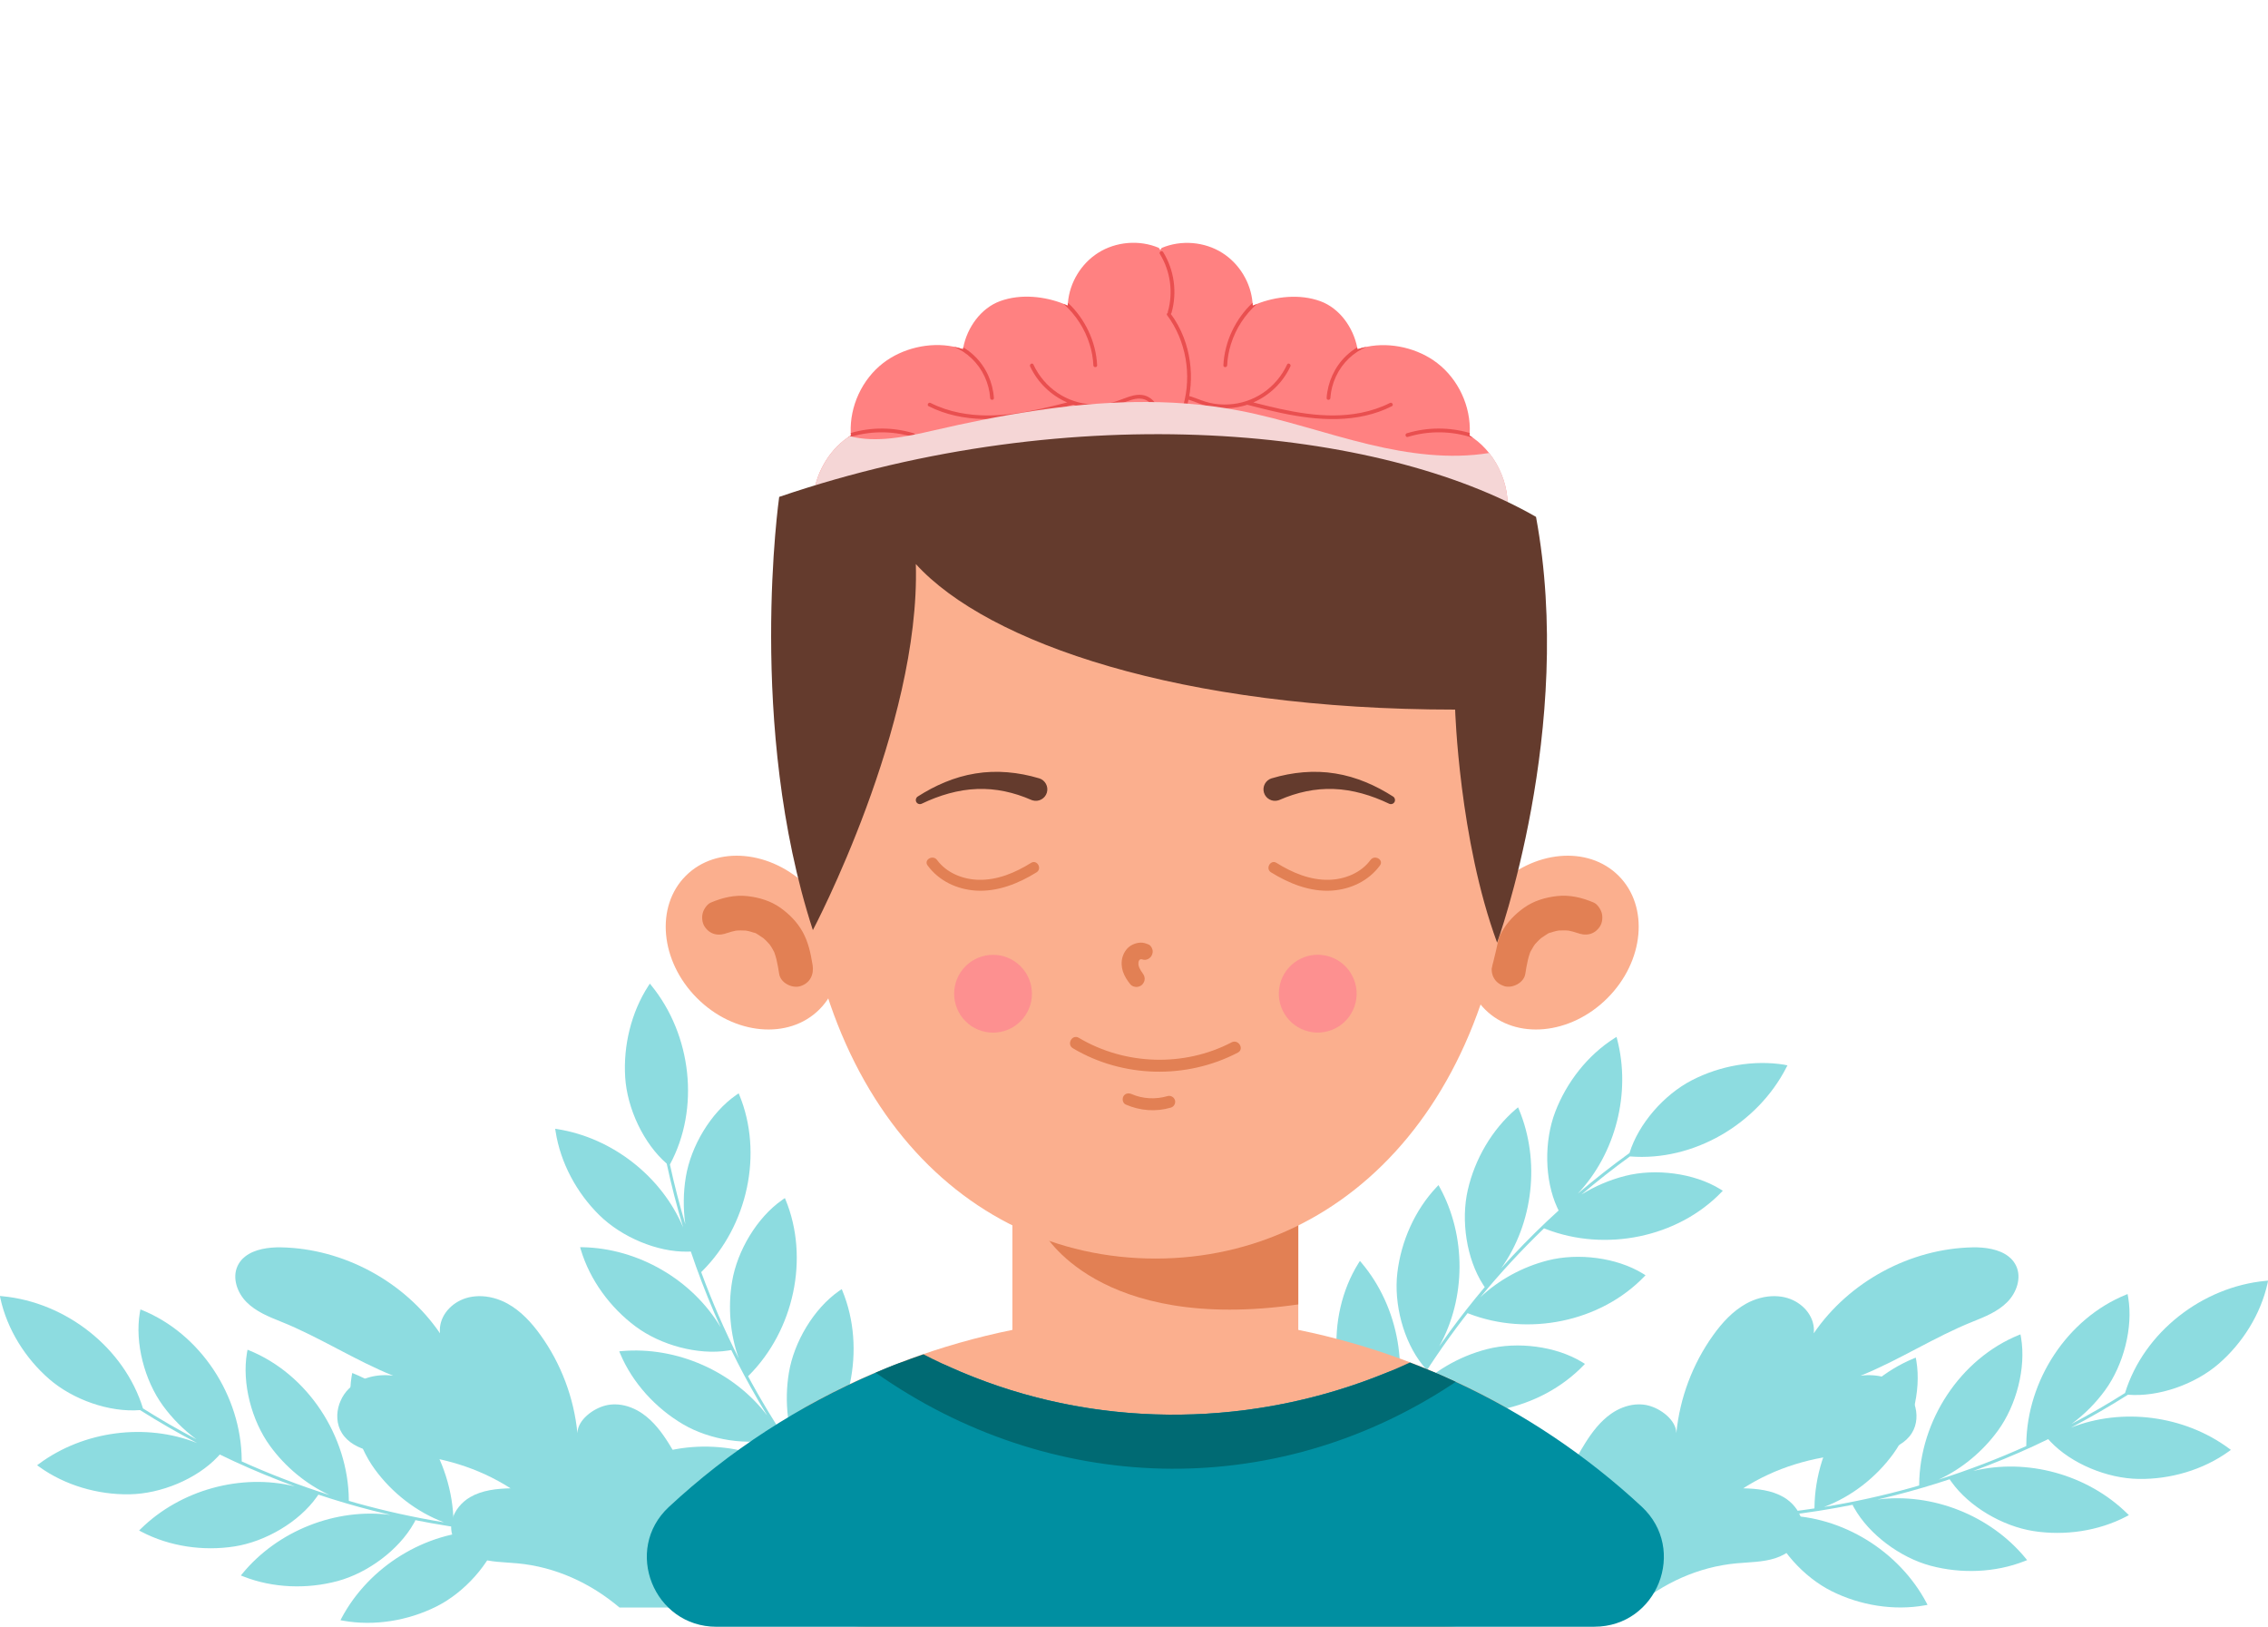 <?xml version="1.0" encoding="UTF-8"?>
<svg xmlns="http://www.w3.org/2000/svg" viewBox="0 0 485.68 348.28">
  <g class="cls-4">
    <g>
      <path id="planta1" class="cls-10" d="M382.2,227.96c-6.68-1.09-13.88,.21-19.89,3.31-5.97,3.08-11.43,9.32-13.36,15.58-3.81,2.75-7.51,5.66-11.09,8.71,8.12-8.58,11.45-21.57,8.44-33.08-.04-.16-.09-.32-.13-.49-.16,.1-.33,.2-.49,.31-5.71,3.63-10.21,9.41-12.63,15.73-2.4,6.27-2.32,14.55,.42,20.5,.09,.21,.19,.42,.3,.63-.84,.77-1.68,1.54-2.51,2.32-3.4,3.21-6.66,6.57-9.79,10.05,6.89-9.64,8.4-22.99,3.81-34-.07-.15-.13-.31-.2-.46-.15,.12-.29,.25-.44,.37-5.15,4.39-8.81,10.73-10.32,17.33-1.5,6.54-.28,14.73,3.27,20.25,.11,.19,.23,.37,.36,.54-2.62,3.1-5.13,6.3-7.53,9.58-.76,1.04-1.5,2.09-2.24,3.14,5.78-10.3,5.84-23.7,.11-34.12-.08-.15-.16-.29-.24-.44-.13,.13-.27,.28-.4,.42-4.66,4.92-7.61,11.61-8.41,18.33-.8,6.67,1.3,14.68,5.41,19.78,.14,.19,.3,.38,.46,.56,.06-.08,.12-.15,.19-.23,0,0,0,0,0,0-2.75,4.21-5.33,8.53-7.71,12.96,4.49-11.61,2.04-25.65-6.04-35.2-.11-.13-.22-.26-.33-.38-.11,.16-.21,.32-.31,.49-3.59,5.74-5.16,12.89-4.61,19.64,.54,6.69,4.18,14.13,9.23,18.32,.12,.11,.26,.21,.39,.32-.57,1.12-1.13,2.24-1.68,3.37-1.08,2.22-2.1,4.46-3.08,6.72,.2,.07,.39,.15,.59,.24,1.49-3.44,3.09-6.84,4.81-10.17,1.52-2.96,3.13-5.88,4.82-8.75,.04,.02,.08,.03,.12,.05,12.7,4.95,28.27,1.87,37.7-7.97,.07-.07,.14-.14,.21-.22-.2-.13-.4-.26-.61-.38-5.59-3.41-13.81-4.45-20.32-2.79-6.05,1.54-11.84,4.9-16.05,9.53,3.33-5.52,6.96-10.86,10.88-15.98,.32-.42,.65-.83,.97-1.24,.06,.02,.13,.05,.19,.07,12.7,4.95,28.27,1.87,37.7-7.97,.07-.07,.14-.14,.21-.22-.2-.13-.4-.26-.61-.38-5.59-3.41-13.81-4.45-20.32-2.79-5.32,1.35-10.44,4.11-14.46,7.9,4.26-5.18,8.82-10.12,13.66-14.77,.12,.05,.24,.1,.37,.14,12.7,4.95,28.27,1.87,37.7-7.97,.07-.07,.14-.14,.21-.22-.2-.13-.4-.26-.61-.38-5.59-3.41-13.81-4.45-20.32-2.79-3.26,.83-6.44,2.18-9.34,3.98,3.36-2.85,6.83-5.58,10.39-8.16,13.59,1.11,27.29-6.92,33.5-19.06,.08-.14,.15-.29,.23-.44-.19-.04-.38-.07-.58-.1Z"/>
      <path id="planta2" class="cls-10" d="M202.95,347.38c-8.13-6.63-15.65-14-22.45-21.98-.81-.95-1.61-1.92-2.41-2.89-.15,.08-.29,.16-.45,.23-5.86,2.93-14.14,3.28-20.48,1.09-6.4-2.21-12.31-6.52-16.13-12.11-.11-.16-.22-.32-.32-.48,.16-.05,.32-.1,.48-.14,12-3.56,25.84-.15,34.66,8.62-3.1-3.96-6.02-8.06-8.77-12.27,0,0,0,0,0,0,.05,.09,.09,.18,.14,.27-.23,.07-.46,.14-.69,.19-6.32,1.71-14.5,.41-20.29-3-5.83-3.44-10.78-8.83-13.41-15.07-.08-.18-.15-.36-.22-.53,.17-.02,.33-.03,.5-.05,11.85-1.05,24.09,4.39,31.2,13.82-.67-1.1-1.33-2.2-1.97-3.31-2.04-3.51-3.95-7.09-5.74-10.74-.21,.04-.43,.08-.64,.11-6.47,1.03-14.47-1.14-19.85-5.15-5.43-4.04-9.77-9.93-11.72-16.42-.06-.19-.12-.37-.16-.55,.17,0,.34,0,.5,0,11.93,.22,23.55,6.97,29.6,17.16-1.93-4.26-3.69-8.6-5.27-13-.38-1.07-.75-2.15-1.12-3.23-.23,.01-.46,.02-.69,.02-6.55,.12-14.17-3.14-18.94-7.85-4.82-4.75-8.3-11.19-9.33-17.89-.03-.19-.06-.38-.09-.57,.17,.03,.33,.05,.5,.08,11.75,1.87,22.3,10.14,26.9,21.03-1.36-4.5-2.53-9.06-3.52-13.65-4.95-4.29-8.47-11.79-8.89-18.5-.42-6.75,1.28-13.86,4.96-19.54,.11-.17,.22-.33,.33-.49,.11,.13,.22,.25,.31,.39,8.61,10.56,10.46,26.34,3.98,38.33,.93,4.3,2.04,8.57,3.3,12.8-.48-3.38-.44-6.83,.11-10.15,1.1-6.62,5.35-13.73,10.72-17.48,.19-.14,.39-.28,.59-.41,.04,.09,.08,.18,.12,.28,5.21,12.59,1.78,28.09-7.86,37.72-.09,.09-.19,.19-.28,.28,2.31,6.3,5,12.46,8.03,18.45-1.86-5.21-2.32-11-1.42-16.41,1.1-6.62,5.35-13.73,10.72-17.48,.19-.14,.39-.28,.59-.41,.04,.09,.08,.18,.12,.28,5.21,12.59,1.78,28.09-7.86,37.72-.05,.05-.1,.1-.14,.14,.25,.46,.49,.93,.75,1.39,3.11,5.65,6.54,11.12,10.26,16.38-2.55-5.72-3.3-12.37-2.27-18.53,1.1-6.62,5.35-13.73,10.72-17.48,.19-.14,.39-.28,.59-.41,.04,.09,.08,.18,.12,.28,5.21,12.59,1.78,28.09-7.86,37.72-.03,.03-.06,.06-.09,.09,1.95,2.7,3.97,5.35,6.07,7.93,6.58,8.09,13.9,15.59,21.82,22.37,1,.85,2,1.69,3.01,2.51,.32,.26-.06,.77-.37,.51Z"/>
      <path id="planta3" class="cls-10" d="M142.3,327.81c-10.42,1.15-20.95,1.36-31.41,.61-1.25-.09-2.5-.19-3.75-.31-.05,.16-.09,.32-.15,.48-2.01,6.24-7.56,12.38-13.57,15.37-6.06,3.02-13.28,4.22-19.94,3.02-.19-.03-.38-.06-.57-.1,.08-.15,.16-.3,.23-.45,5.87-11.05,17.99-18.55,30.44-18.69-5-.56-9.97-1.35-14.9-2.34,0,0,0,0,0,0,.1,.03,.19,.06,.29,.09-.11,.21-.22,.43-.35,.63-3.21,5.71-9.87,10.64-16.35,12.38-6.54,1.75-13.85,1.5-20.15-.99-.18-.07-.36-.14-.54-.21,.11-.13,.21-.26,.32-.39,7.55-9.19,20.01-14.11,31.72-12.58-1.25-.29-2.5-.59-3.75-.91-3.93-1-7.83-2.15-11.69-3.43-.12,.18-.24,.36-.37,.53-3.8,5.34-10.95,9.52-17.58,10.56-6.69,1.05-13.93,.01-19.93-3.14-.17-.09-.35-.18-.51-.27,.12-.12,.24-.24,.36-.35,8.51-8.36,21.48-11.92,32.98-9.1-4.39-1.61-8.72-3.39-12.97-5.35-1.04-.48-2.06-.97-3.09-1.47-.15,.17-.31,.35-.47,.51-4.5,4.76-12.17,7.91-18.88,8.01-6.77,.11-13.8-1.92-19.3-5.88-.16-.11-.32-.22-.47-.34,.13-.1,.27-.2,.4-.3,9.57-7.08,22.86-8.81,33.85-4.46-4.16-2.19-8.24-4.54-12.21-7.05-6.53,.53-14.35-2.22-19.43-6.62-5.11-4.43-9-10.62-10.46-17.23-.05-.2-.08-.39-.12-.58,.17,.01,.33,.02,.5,.05,13.57,1.26,26.12,10.99,30.14,24.02,3.72,2.35,7.54,4.55,11.44,6.61-2.75-2.03-5.18-4.47-7.16-7.19-3.96-5.42-6.05-13.44-4.96-19.9,.03-.24,.08-.47,.13-.71,.09,.04,.18,.07,.28,.11,12.63,5.1,21.29,18.41,21.41,32.04,0,.13,0,.26,0,.39,6.12,2.76,12.39,5.16,18.79,7.19-5.02-2.32-9.48-6.05-12.71-10.49-3.96-5.42-6.05-13.44-4.96-19.9,.03-.24,.08-.47,.13-.71,.09,.04,.18,.07,.28,.11,12.63,5.1,21.29,18.41,21.41,32.04,0,.07,0,.14,0,.2,.51,.15,1.01,.3,1.51,.44,6.21,1.74,12.51,3.12,18.87,4.16-5.87-2.19-11.14-6.31-14.82-11.36-3.96-5.42-6.05-13.44-4.96-19.9,.03-.24,.08-.47,.13-.71,.09,.04,.18,.07,.28,.11,12.63,5.1,21.29,18.41,21.41,32.04,0,.04,0,.09,0,.13,3.29,.5,6.6,.91,9.91,1.22,10.38,.97,20.86,1.01,31.25,.1,1.31-.12,2.61-.25,3.9-.39,.41-.04,.51,.58,.1,.62Z"/>
      <path id="planta4" class="cls-10" d="M343.38,324.52c10.42,1.15,20.95,1.36,31.41,.61,1.25-.09,2.5-.19,3.75-.31,.05,.16,.09,.32,.15,.48,2.01,6.24,7.56,12.38,13.57,15.37,6.06,3.02,13.28,4.22,19.94,3.02,.19-.03,.38-.06,.57-.1-.08-.15-.16-.3-.23-.45-5.87-11.05-17.99-18.55-30.44-18.69,5-.56,9.97-1.35,14.9-2.34,0,0,0,0,0,0-.1,.03-.19,.06-.29,.09,.11,.21,.22,.43,.35,.63,3.21,5.71,9.87,10.64,16.35,12.38,6.54,1.75,13.85,1.5,20.15-.99,.18-.07,.36-.14,.54-.21-.11-.13-.21-.26-.32-.39-7.55-9.19-20.01-14.11-31.72-12.58,1.25-.29,2.5-.59,3.75-.91,3.93-1,7.83-2.15,11.69-3.43,.12,.18,.24,.36,.37,.53,3.8,5.34,10.95,9.52,17.58,10.56,6.69,1.05,13.93,.01,19.93-3.14,.17-.09,.35-.18,.51-.27-.12-.12-.24-.24-.36-.35-8.51-8.36-21.48-11.92-32.98-9.1,4.39-1.61,8.72-3.39,12.97-5.35,1.04-.48,2.06-.97,3.09-1.47,.15,.17,.31,.35,.47,.51,4.5,4.76,12.17,7.91,18.88,8.01,6.77,.11,13.8-1.92,19.3-5.88,.16-.11,.32-.22,.47-.34-.13-.1-.27-.2-.4-.3-9.57-7.08-22.86-8.81-33.85-4.46,4.16-2.19,8.24-4.54,12.21-7.05,6.53,.53,14.35-2.22,19.43-6.62,5.11-4.43,9-10.62,10.46-17.23,.05-.2,.08-.39,.12-.58-.17,.01-.33,.02-.5,.05-13.57,1.26-26.12,10.99-30.14,24.02-3.72,2.35-7.54,4.55-11.44,6.61,2.75-2.03,5.18-4.47,7.16-7.19,3.96-5.42,6.05-13.44,4.96-19.9-.03-.24-.08-.47-.13-.71-.09,.04-.18,.07-.28,.11-12.63,5.1-21.29,18.41-21.41,32.04,0,.13,0,.26,0,.39-6.12,2.76-12.39,5.16-18.79,7.19,5.02-2.32,9.48-6.05,12.71-10.49,3.96-5.42,6.05-13.44,4.96-19.9-.03-.24-.08-.47-.13-.71-.09,.04-.18,.07-.28,.11-12.63,5.1-21.29,18.41-21.41,32.04,0,.07,0,.14,0,.2-.51,.15-1.01,.3-1.51,.44-6.21,1.74-12.51,3.12-18.87,4.16,5.87-2.19,11.14-6.31,14.82-11.36,3.96-5.42,6.05-13.44,4.96-19.9-.03-.24-.08-.47-.13-.71-.09,.04-.18,.07-.28,.11-12.63,5.1-21.29,18.41-21.41,32.04,0,.04,0,.09,0,.13-3.29,.5-6.6,.91-9.91,1.22-10.38,.97-20.86,1.01-31.25,.1-1.31-.12-2.61-.25-3.9-.39-.41-.04-.51,.58-.1,.62Z"/>
      <path id="planta5" class="cls-10" d="M132.67,344.16h35.42c-.17-.73-.36-1.46-.57-2.18-1.05-3.6-2.75-7.3-5.97-9.24-.48-.29-1.01-.51-1.59-.65-.22-.06-.44-.11-.67-.15-3.24-.53-7.31,.82-8.42,3.59-.02-9.35-2.71-18.68-7.71-26.58-1.49-2.37-3.23-4.65-5.52-6.26-1.53-1.08-3.35-1.82-5.21-1.99-.22-.02-.44-.03-.67-.03-.69-.01-1.38,.06-2.06,.23-2.72,.67-6,3.12-6.05,5.92-.74-7.53-3.49-14.84-7.9-20.98-1.91-2.67-4.19-5.15-7.06-6.74-1.89-1.04-4.07-1.65-6.22-1.6-.24,0-.46,.02-.69,.04-.87,.07-1.74,.26-2.56,.58-3.06,1.19-5.34,4.07-5,7.33-7.56-11.07-20.65-18.14-34.04-18.4-2.64-.05-5.64,.38-7.63,1.92-.19,.14-.37,.3-.54,.46-.45,.44-.83,.97-1.12,1.57-1.22,2.57-.1,5.77,1.91,7.78,2.01,2.02,4.73,3.12,7.38,4.18,8.04,3.2,15.98,8.36,24.02,11.57-3.41-.45-7.11,.41-9.55,2.84-.73,.73-1.32,1.6-1.72,2.56-.09,.2-.17,.41-.25,.61-.72,2.08-.63,4.42,.54,6.28,1.27,2.03,3.55,3.21,5.88,3.77,2.33,.55,4.74,.54,7.13,.71,8.24,.57,16.15,2.88,23.1,7.34-2.99,.07-6.08,.39-8.67,1.9-1.81,1.06-3.29,2.83-3.83,4.81-.06,.21-.11,.43-.14,.65-.11,.65-.11,1.31,.01,1.97,.52,2.76,3.06,4.76,5.74,5.63,2.67,.86,5.54,.84,8.35,1.1,8.15,.76,15.66,4.21,21.88,9.47Z"/>
      <path id="planta6" class="cls-10" d="M349.96,344.16h-35.42c.17-.73,.36-1.46,.57-2.18,1.05-3.6,2.75-7.3,5.97-9.24,.48-.29,1.01-.51,1.59-.65,.22-.06,.44-.11,.67-.15,3.24-.53,7.31,.82,8.42,3.59,.02-9.35,2.71-18.68,7.71-26.58,1.49-2.37,3.23-4.65,5.52-6.26,1.53-1.08,3.35-1.82,5.21-1.99,.22-.02,.44-.03,.67-.03,.69-.01,1.38,.06,2.06,.23,2.72,.67,6,3.12,6.05,5.92,.74-7.53,3.49-14.84,7.9-20.98,1.91-2.67,4.19-5.15,7.06-6.74,1.89-1.04,4.07-1.65,6.22-1.6,.24,0,.46,.02,.69,.04,.87,.07,1.74,.26,2.56,.58,3.06,1.19,5.34,4.07,5,7.33,7.56-11.07,20.65-18.14,34.04-18.4,2.64-.05,5.64,.38,7.63,1.92,.19,.14,.37,.3,.54,.46,.45,.44,.83,.97,1.12,1.57,1.22,2.57,.1,5.77-1.91,7.78-2.01,2.02-4.73,3.12-7.38,4.18-8.04,3.2-15.98,8.36-24.02,11.57,3.41-.45,7.11,.41,9.55,2.84,.73,.73,1.32,1.6,1.72,2.56,.09,.2,.17,.41,.25,.61,.72,2.08,.63,4.42-.54,6.28-1.27,2.03-3.55,3.21-5.88,3.77-2.33,.55-4.74,.54-7.13,.71-8.24,.57-16.15,2.88-23.1,7.34,2.99,.07,6.08,.39,8.67,1.9,1.81,1.06,3.29,2.83,3.83,4.81,.06,.21,.11,.43,.14,.65,.11,.65,.11,1.31-.01,1.97-.52,2.76-3.06,4.76-5.74,5.63-2.67,.86-5.54,.84-8.35,1.1-8.15,.76-15.66,4.21-21.88,9.47Z"/>
    </g>
    <g>
      <g>
        <g>
          <path class="cls-1" d="M309.07,348.28h-123.29c-26.24,0-35.22-34.93-12.26-47.62,13.34-7.37,27.89-12.81,43.28-15.94v-36.8h61.22v36.8c15.4,3.13,29.96,8.57,43.3,15.94,22.97,12.69,13.99,47.62-12.25,47.62Z"/>
          <path class="cls-14" d="M278.02,253.79v25.48c-43.08,6.2-54.6-15.49-54.6-15.49l54.6-9.98Z"/>
        </g>
        <g>
          <path class="cls-13" d="M341.42,348.28H153.43c-13.43,0-20.04-16.49-10.21-25.64,12.89-11.99,27.86-21.77,44.3-28.76,1.31-.57,2.63-1.11,3.96-1.64,3.74-1.48,7.91-1.39,11.57,.27,3.47,1.57,7.02,2.97,10.64,4.2,27.25,9.23,56.83,7.9,82.97-2.73,3.65-1.48,7.76-1.38,11.37,.19,1.24,.54,2.46,1.09,3.68,1.66,14.69,6.79,28.12,15.84,39.84,26.72,9.88,9.17,3.35,25.72-10.13,25.72Z"/>
          <path class="cls-7" d="M311.71,295.84c-.15,.13-.36,.26-.54,.39-38.55,25.5-86.56,23.78-123.64-2.34,3.34-1.44,6.74-2.75,10.22-3.94,5.15,2.65,10.47,4.91,15.95,6.77,29.1,9.86,60.86,7.67,88.24-5.02,3.32,1.26,6.59,2.65,9.78,4.14Z"/>
        </g>
      </g>
      <g>
        <g>
          <g id="flor1">
            <g>
              <path class="cls-10" d="M311.25,108.67c.07-.07,.14-.14,.22-.21,9.81-9.46,25.49-11.93,37.98-6.48,.15,.07,.31,.14,.46,.2-.12,.15-.25,.29-.38,.43-4.47,5.08-10.87,8.64-17.49,10.05-6.56,1.4-14.74,.04-20.19-3.59-.2-.12-.4-.26-.6-.4Z"/>
              <path class="cls-12" d="M311.25,108.67c.07-.07,.14-.14,.22-.21,4.16-.24,8.32-.63,12.46-1.17,8.63-1.12,17.16-2.9,25.52-5.31,.15,.07,.31,.14,.46,.2-.12,.15-.25,.29-.38,.43-9.56,2.75-19.35,4.67-29.24,5.75-2.81,.31-5.62,.55-8.44,.71-.2-.12-.4-.26-.6-.4Z"/>
            </g>
            <g>
              <path class="cls-10" d="M320.27,101.56c.07-.07,.14-.14,.22-.21,9.9-9.36,13.08-24.92,8.22-37.65-.06-.16-.12-.31-.18-.47-.15,.11-.3,.24-.45,.36-5.28,4.23-9.12,10.46-10.84,17.01-1.7,6.49-.72,14.72,2.66,20.33,.12,.21,.24,.41,.38,.61Z"/>
              <path class="cls-12" d="M320.27,101.56c.07-.07,.14-.14,.22-.21,.43-4.15,1.01-8.28,1.74-12.39,1.52-8.57,3.68-17.01,6.47-25.25-.06-.16-.12-.31-.18-.47-.15,.11-.3,.24-.45,.36-3.18,9.42-5.55,19.12-7.08,28.95-.43,2.79-.8,5.59-1.1,8.4,.12,.21,.24,.41,.38,.61Z"/>
            </g>
            <path class="cls-12" d="M284.06,127.72c4.58-2.85,9.09-5.81,13.53-8.87,4.43-3.05,8.78-6.19,13.07-9.44,4.3-3.26,8.53-6.61,12.67-10.06,4.15-3.45,8.21-6.99,12.2-10.63s7.89-7.36,11.7-11.18c.48-.48,.96-.96,1.44-1.45,.29-.29-.14-.76-.43-.47-3.78,3.82-7.64,7.55-11.58,11.2-3.96,3.66-8.01,7.23-12.14,10.7-4.11,3.46-8.29,6.82-12.55,10.09-4.28,3.28-8.63,6.47-13.05,9.55-4.41,3.07-8.88,6.04-13.42,8.91-.58,.36-1.15,.72-1.73,1.08-.34,.21-.05,.78,.29,.56Z"/>
            <g>
              <path class="cls-6" d="M343.25,80.45c-2.09-2.93-2.58-6.84-1.64-10.32,.93-3.47,3.19-6.51,6.01-8.74,2.82-2.23,6.19-3.69,9.66-4.65,.5,5.3-.87,10.8-3.84,15.22,5.54-2.38,12.06-2.1,17.41,.67-3.32,4.14-7.22,7.93-12.18,9.8-4.96,1.88-12.35,2.33-15.43-1.99Z"/>
              <path class="cls-3" d="M346.6,55.72c-4.12,3.03-7.34,7.37-8.68,12.31-1.34,4.94-.7,10.45,2.05,14.76,2.76,4.31,7.68,7.25,12.79,7.27,6.52,.03,12.16-4.32,17.08-8.61-4.17-1.93-8.71-2.86-13.3-2.69,4.55-4.87,7.8-10.86,9.27-17.35-6.9-.37-13.85,1.71-19.46,5.73,1.84-3.82,1.69-7.43,.23-11.41Z"/>
            </g>
          </g>
          <g id="flor2">
            <g>
              <path class="cls-10" d="M183.42,110.38c-.07-.08-.13-.15-.2-.22-9.15-10.09-11.13-25.85-5.3-38.17,.07-.15,.14-.3,.22-.45,.14,.13,.28,.26,.42,.39,4.94,4.63,8.29,11.13,9.5,17.8,1.2,6.61-.41,14.73-4.21,20.07-.13,.2-.27,.39-.42,.58Z"/>
              <path class="cls-12" d="M183.42,110.38c-.07-.08-.13-.15-.2-.22-.11-4.17-.37-8.33-.79-12.49-.86-8.66-2.36-17.25-4.52-25.68,.07-.15,.14-.3,.22-.45,.14,.13,.28,.26,.42,.39,2.45,9.64,4.07,19.49,4.84,29.4,.22,2.82,.37,5.64,.45,8.46-.13,.2-.27,.39-.42,.58Z"/>
            </g>
            <g>
              <path class="cls-10" d="M176.59,101.15c-.07-.08-.13-.15-.2-.23-9.05-10.18-24.5-13.85-37.37-9.38-.16,.06-.32,.11-.47,.17,.11,.15,.23,.31,.35,.46,4.07,5.41,10.18,9.45,16.67,11.36,6.44,1.9,14.69,1.18,20.41-2.03,.21-.11,.42-.23,.62-.36Z"/>
              <path class="cls-12" d="M176.59,101.15c-.07-.08-.13-.15-.2-.23-4.13-.56-8.25-1.27-12.33-2.13-8.51-1.78-16.89-4.21-25.04-7.26-.16,.06-.32,.11-.47,.17,.11,.15,.23,.31,.35,.46,9.32,3.47,18.93,6.14,28.71,7.98,2.78,.52,5.57,.98,8.36,1.36,.21-.11,.42-.23,.62-.36Z"/>
            </g>
            <path class="cls-12" d="M201.62,138.15c-2.71-4.66-5.52-9.27-8.44-13.8-2.91-4.52-5.92-8.97-9.03-13.35-3.12-4.4-6.34-8.73-9.66-12.98-3.32-4.25-6.74-8.43-10.25-12.52-3.51-4.1-7.11-8.11-10.81-12.04-.47-.5-.93-.99-1.4-1.48-.28-.3-.76,.12-.48,.41,3.7,3.89,7.31,7.87,10.83,11.92,3.53,4.07,6.98,8.23,10.32,12.46,3.33,4.21,6.56,8.5,9.7,12.86,3.15,4.38,6.2,8.83,9.14,13.34,2.93,4.5,5.76,9.06,8.48,13.69,.35,.59,.69,1.17,1.03,1.76,.2,.35,.78,.08,.57-.28Z"/>
            <g>
              <path class="cls-6" d="M156.2,77.52c-2.99,2-6.92,2.36-10.36,1.32-3.44-1.04-6.41-3.39-8.55-6.28-2.14-2.89-3.5-6.3-4.34-9.8,5.32-.34,10.77,1.2,15.1,4.31-2.21-5.61-1.72-12.12,1.21-17.38,4.04,3.44,7.7,7.46,9.42,12.48,1.72,5.02,1.95,12.41-2.47,15.36Z"/>
              <path class="cls-3" d="M131.59,73.4c2.9,4.21,7.14,7.56,12.03,9.06,4.89,1.49,10.42,1.03,14.82-1.59,4.39-2.62,7.48-7.45,7.66-12.56,.23-6.52-3.94-12.29-8.08-17.34-2.06,4.1-3.13,8.62-3.1,13.21-4.73-4.7-10.61-8.14-17.06-9.81-.58,6.88,1.28,13.89,5.12,19.63-3.76-1.95-7.38-1.92-11.4-.59Z"/>
            </g>
          </g>
          <g id="flor3">
            <g>
              <path class="cls-10" d="M258.54,72.05c-.01-.1-.02-.2-.04-.3-1.63-13.53,5.85-27.53,17.73-34.21,.15-.08,.29-.16,.44-.25,.04,.18,.08,.38,.12,.57,1.36,6.63,.33,13.88-2.53,20.01-2.84,6.08-8.85,11.78-15.04,13.95-.22,.09-.45,.16-.68,.23Z"/>
              <path class="cls-12" d="M258.54,72.05c-.01-.1-.02-.2-.04-.3,2.32-3.47,4.51-7.02,6.58-10.65,4.3-7.56,8.04-15.44,11.15-23.56,.15-.08,.29-.16,.44-.25,.04,.18,.08,.38,.12,.57-3.57,9.28-7.94,18.25-13.04,26.79-1.45,2.42-2.96,4.82-4.52,7.16-.22,.09-.45,.16-.68,.23Z"/>
            </g>
            <g>
              <path class="cls-10" d="M258.3,60.56c-.01-.1-.02-.2-.03-.3-1.5-13.54-11.99-25.46-25.08-29.25-.16-.05-.32-.09-.48-.14,0,.19,0,.38,.01,.58,.19,6.77,2.85,13.59,7.04,18.9,4.16,5.27,11.31,9.45,17.83,10.14,.24,.03,.48,.06,.72,.07Z"/>
              <path class="cls-12" d="M258.3,60.56c-.01-.1-.02-.2-.03-.3-3.05-2.85-6-5.8-8.84-8.86-5.92-6.38-11.35-13.19-16.24-20.39-.16-.05-.32-.09-.48-.14,0,.19,0,.38,.01,.58,5.6,8.22,11.9,15.96,18.82,23.1,1.96,2.03,3.98,4.01,6.04,5.94,.24,.03,.48,.06,.72,.07Z"/>
            </g>
            <path class="cls-12" d="M257.34,105.22c.48-5.37,.85-10.76,1.09-16.14,.24-5.37,.35-10.74,.35-16.11,0-5.39-.13-10.79-.39-16.18-.25-5.39-.63-10.77-1.12-16.14-.5-5.37-1.12-10.73-1.86-16.07-.09-.67-.19-1.35-.29-2.02-.06-.4-.69-.35-.63,.06,.77,5.31,1.42,10.65,1.95,15.99,.53,5.37,.94,10.75,1.22,16.14,.28,5.36,.44,10.73,.48,16.1,.04,5.39-.04,10.78-.25,16.17-.21,5.37-.54,10.73-.99,16.08-.06,.68-.12,1.36-.18,2.03-.04,.4,.59,.51,.63,.11Z"/>
            <g>
              <path class="cls-6" d="M255.31,29.5c-3.6-.1-7.01-2.07-9.22-4.91-2.21-2.84-3.27-6.47-3.35-10.07-.08-3.6,.79-7.17,2.12-10.51,4.53,2.8,8.09,7.21,9.83,12.24,1.44-5.85,5.6-10.88,11.03-13.49,1.31,5.14,1.97,10.54,.48,15.63-1.5,5.09-5.59,11.26-10.89,11.11Z"/>
              <path class="cls-3" d="M237.61,11.91c-.06,5.11,1.45,10.3,4.58,14.34,3.13,4.05,7.91,6.86,13.01,7.26,5.1,.4,10.41-1.76,13.51-5.82,3.95-5.19,3.89-12.31,3.43-18.82-4.05,2.16-7.53,5.22-10.16,8.99-1.14-6.56-3.95-12.77-8.25-17.86-4.45,5.28-6.99,12.08-7.16,18.98-1.94-3.77-4.91-5.83-8.96-7.07Z"/>
            </g>
          </g>
        </g>
        <g>
          <g>
            <g>
              <path class="cls-9" d="M317.37,120.76h-72.03c-3.32-8.64-3.23-19.97,.87-28.27-1.48-1.92-2.6-4.1-3.32-6.4-.65-2.06-.97-4.23-.93-6.39,.08-4.58,1.88-9.05,4.8-12.57-1.91-4.42-.95-9.57,1.71-13.6,.1-.15,.19-.31,.3-.45,4.16-1.76,9.18-1.35,12.99,1.07,3.65,2.31,6.11,6.38,6.47,10.68,.02,.2,.04,.4,.05,.61,.29-.13,.59-.26,.9-.38,3.91-1.54,9.07-2.22,13.58-.57,4.1,1.5,7.03,5.61,7.88,9.91,.02,.12,.05,.25,.07,.38,.67-.23,1.36-.41,2.05-.55,5.13-1.03,10.92,.34,15.03,3.51,4.53,3.49,7.2,9.26,6.95,14.97,0,.19-.02,.36-.03,.54,.27,.17,.53,.34,.78,.53,.02,0,.03,0,.04,.02,1.27,.89,2.39,1.98,3.37,3.21,2.15,2.71,3.53,6.08,3.87,9.48,.52,5.26-1.54,10.71-5.42,14.3Z"/>
              <g>
                <path class="cls-11" d="M263.6,73.67c-.46,1.47-.74,2.99-.81,4.54-.02,.52-.83,.52-.81,0,.25-5.06,2.57-9.92,6.24-13.38,.02,.2,.04,.4,.05,.61,.29-.13,.59-.26,.9-.38-2.58,2.3-4.54,5.3-5.57,8.62Z"/>
                <path class="cls-11" d="M284.9,85.21c-.03,.52-.84,.52-.81,0,.23-3.4,1.71-6.67,4.18-9.03,.72-.69,1.51-1.29,2.36-1.8,.02,.12,.05,.25,.07,.38,.67-.23,1.36-.41,2.05-.55-1.45,.59-2.77,1.45-3.91,2.54-2.31,2.21-3.73,5.27-3.95,8.46Z"/>
                <path class="cls-11" d="M301.28,92.76c4.37-1.33,9.09-1.34,13.46-.06,0,.19-.02,.36-.03,.54,.27,.17,.53,.34,.78,.53-4.5-1.53-9.44-1.62-14.01-.23-.49,.15-.71-.63-.21-.78Z"/>
                <path class="cls-11" d="M249.19,86.86c.5-.92,1.28-1.69,2.26-2.07,1.2-.47,2.51-.25,3.7,.14,1.3,.43,2.53,1,3.87,1.31,1.35,.31,2.74,.42,4.12,.34,2.61-.14,5.14-.99,7.31-2.45,2.25-1.51,4.04-3.64,5.18-6.09,.22-.47,.92-.06,.7,.41-1.6,3.44-4.47,6.21-7.93,7.71,7.51,1.92,15.33,3.75,23.07,2.21,2.14-.43,4.23-1.11,6.18-2.1,.46-.23,.87,.46,.41,.7-7.36,3.71-15.87,3.12-23.69,1.45-2.43-.52-4.84-1.14-7.24-1.75-.01,0-.02-.01-.03-.02-.34,.11-.69,.22-1.04,.3-2.48,.61-5.11,.61-7.59-.02-1.3-.33-2.51-.92-3.79-1.31-1.23-.38-2.55-.48-3.64,.31-2.51,1.81-1.77,5.28-.53,7.6,.24,.46-.45,.87-.7,.41-1.15-2.16-1.84-4.8-.61-7.07Z"/>
              </g>
            </g>
            <g>
              <path class="cls-9" d="M253.95,86.39c-.72,2.19-1.81,4.27-3.23,6.1,4.1,8.3,4.19,19.63,.87,28.27h-72.03c-1.63-1.51-2.94-3.35-3.87-5.37-1.29-2.77-1.85-5.88-1.55-8.93,.49-4.93,3.19-9.82,7.25-12.69,0,0,.02-.02,.04-.02,.18-.13,.36-.25,.55-.37,.07-.06,.15-.11,.23-.15-.02-.18-.02-.36-.03-.54-.24-5.71,2.43-11.48,6.95-14.97,4.11-3.17,9.91-4.54,15.03-3.51,.7,.14,1.38,.32,2.05,.55,.02-.13,.05-.26,.07-.38,.85-4.29,3.78-8.41,7.88-9.91,4.51-1.65,9.68-.98,13.58,.57,.31,.12,.61,.25,.9,.38,0-.2,.02-.4,.05-.61,.36-4.3,2.82-8.37,6.47-10.68,3.82-2.42,8.83-2.83,12.99-1.07,.11,.15,.2,.3,.3,.45,2.65,4.03,3.61,9.19,1.71,13.6,2.93,3.53,4.72,8,4.8,12.57,.04,2.26-.32,4.54-1.03,6.7Z"/>
              <g>
                <path class="cls-11" d="M233.33,73.67c.46,1.47,.74,2.99,.81,4.54,.02,.52,.83,.52,.81,0-.25-5.06-2.57-9.92-6.24-13.38-.02,.2-.04,.4-.05,.61-.29-.13-.59-.26-.9-.38,2.58,2.3,4.54,5.3,5.57,8.62Z"/>
                <path class="cls-11" d="M212.03,85.21c.03,.52,.84,.52,.81,0-.23-3.4-1.71-6.67-4.18-9.03-.72-.69-1.51-1.29-2.36-1.8-.02,.12-.05,.25-.07,.38-.67-.23-1.36-.41-2.05-.55,1.45,.59,2.77,1.45,3.91,2.54,2.31,2.21,3.73,5.27,3.95,8.46Z"/>
                <path class="cls-11" d="M195.65,92.76c-4.37-1.33-9.09-1.34-13.46-.06,0,.19,.02,.36,.03,.54-.27,.17-.53,.34-.78,.53,4.5-1.53,9.44-1.62,14.01-.23,.49,.15,.71-.63,.21-.78Z"/>
                <path class="cls-11" d="M247.74,86.86c-.5-.92-1.28-1.69-2.26-2.07-1.2-.47-2.51-.25-3.7,.14-1.3,.43-2.53,1-3.87,1.31-1.35,.31-2.74,.42-4.12,.34-2.61-.14-5.14-.99-7.31-2.45-2.25-1.51-4.04-3.64-5.18-6.09-.22-.47-.92-.06-.7,.41,1.6,3.44,4.47,6.21,7.93,7.71-7.51,1.92-15.33,3.75-23.07,2.21-2.14-.43-4.23-1.11-6.18-2.1-.46-.23-.87,.46-.41,.7,7.36,3.71,15.87,3.12,23.69,1.45,2.43-.52,4.84-1.14,7.24-1.75,.01,0,.02-.01,.03-.02,.34,.11,.69,.22,1.04,.3,2.48,.61,5.11,.61,7.59-.02,1.3-.33,2.51-.92,3.79-1.31,1.23-.38,2.55-.48,3.64,.31,2.51,1.81,1.77,5.28,.53,7.6-.24,.46,.45,.87,.7,.41,1.15-2.16,1.84-4.8,.61-7.07Z"/>
              </g>
              <path class="cls-11" d="M253.49,72.26c-.7-1.8-1.62-3.5-2.77-5.06,.06-.05,.12-.11,.15-.21,1.25-4.36,.6-9.17-1.79-13.03-.27-.44-.97-.04-.7,.41,2.27,3.69,2.9,8.24,1.7,12.41-.02,.08-.02,.14,0,.2-.19,.1-.3,.31-.14,.52,4.07,5.47,5.29,12.79,3.45,19.33-.52,1.83-1.28,3.58-2.27,5.21-.27,.45,.43,.85,.7,.41,3.64-6,4.18-13.67,1.66-20.2Z"/>
            </g>
          </g>
          <path class="cls-8" d="M317.37,120.76h-93.05c-16.2-1.79-32.42-3.57-48.62-5.37-1.29-2.77-1.85-5.88-1.55-8.93,.49-4.93,3.19-9.82,7.25-12.69,0,0,.02-.02,.04-.02,.18-.13,.36-.25,.55-.37,5.63,1.5,12.1,.12,17.98-1.24,14.08-3.25,28.54-5.84,42.92-6.06,3.7-.06,7.38,.03,11.06,.31,3.83,.3,7.65,.79,11.44,1.52,9.44,1.81,18.56,5.03,27.91,7.26,8.38,2,17.15,3.19,25.61,1.81,2.15,2.71,3.53,6.08,3.87,9.48,.52,5.26-1.54,10.71-5.42,14.3Z"/>
        </g>
        <g>
          <path class="cls-1" d="M175.47,216.11c-6.57,6.57-18.3,5.49-26.2-2.41-7.9-7.9-8.98-19.63-2.41-26.2,6.57-6.57,18.3-5.49,26.2,2.41,7.9,7.9,8.98,19.63,2.41,26.2Z"/>
          <g>
            <path class="cls-14" d="M174,206.55c-.39-2.44-.89-4.8-2.09-6.99-1.16-2.11-2.85-3.83-4.8-5.22-2.07-1.46-4.5-2.19-6.99-2.48-2.75-.32-5.41,.31-7.93,1.39-.79,.34-1.49,1.43-1.7,2.22-.24,.89-.13,2.07,.37,2.86,1.2,1.86,3.16,2.15,5.07,1.33-.8,.34-.15,.08,.03,.02,.22-.08,.45-.15,.67-.21,.23-.06,.45-.12,.68-.16,.11-.02,.18-.04,.24-.06,.38-.06,.79-.05,1.15-.05,.23,0,.47,0,.7,.02,.12,0,.2,0,.26,0,.37,.05,.76,.15,1.11,.25,.23,.06,.45,.13,.67,.21,.09,.03,.18,.06,.27,.1,.27,.1,.18,.06-.27-.12,.29,0,.84,.41,1.09,.56,.29,.17,.6,.45,.91,.61,.16,.14,.32,.28,.48,.43,.29,.27,.55,.57,.81,.86-.04-.05-.08-.1-.09-.15,.02,.05,.06,.1,.1,.15,0,.01,.02,.02,.03,.03,.24,.27,.1,.14-.02-.02,.1,.15,.23,.31,.32,.45,.2,.31,.39,.62,.55,.95,.01,.02,.07,.13,.14,.24,.03,.08,.06,.16,.09,.24,.17,.47,.31,.95,.43,1.43,.25,1.02,.41,2.05,.58,3.09,.31,1.92,2.8,3.16,4.56,2.59,2.08-.67,2.92-2.5,2.59-4.56Z"/>
            <polygon class="cls-14" points="164.74 202.12 164.74 202.13 164.74 202.12 164.74 202.12"/>
          </g>
        </g>
        <g>
          <path class="cls-1" d="M318.01,216.11c6.57,6.57,18.3,5.49,26.2-2.41,7.9-7.9,8.98-19.63,2.41-26.2-6.57-6.57-18.3-5.49-26.2,2.41-7.9,7.9-8.98,19.63-2.41,26.2Z"/>
          <g>
            <path class="cls-14" d="M322.07,211.11c1.76,.57,4.25-.67,4.56-2.59,.17-1.03,.33-2.07,.58-3.09,.12-.48,.26-.96,.43-1.43,.03-.08,.06-.16,.09-.24,.06-.11,.13-.22,.14-.24,.17-.32,.35-.64,.55-.95,.09-.14,.22-.29,.32-.45-.12,.16-.26,.29-.02,.02,0,0,.02-.02,.03-.03,.03-.05,.07-.1,.1-.15-.02,.04-.06,.1-.09,.15,.26-.29,.52-.59,.81-.86,.16-.15,.32-.29,.48-.43,.31-.16,.62-.44,.91-.61,.25-.15,.8-.56,1.09-.56-.45,.18-.54,.22-.27,.12,.09-.03,.18-.07,.27-.1,.22-.08,.45-.15,.67-.21,.35-.1,.74-.2,1.11-.25,.06,0,.14,0,.26,0,.23-.01,.47-.02,.7-.02,.36,0,.77,0,1.15,.05,.06,.02,.13,.04,.24,.06,.23,.05,.46,.1,.68,.16,.23,.06,.45,.13,.67,.21,.18,.06,.83,.33,.03-.02,1.92,.82,3.88,.53,5.07-1.33,.51-.79,.62-1.97,.37-2.86-.22-.79-.91-1.88-1.7-2.22-2.51-1.08-5.17-1.71-7.93-1.39-2.49,.29-4.92,1.01-6.99,2.48-1.95,1.38-3.64,3.11-4.8,5.22-1.2,2.19-1.7,4.55-2.09,6.99-.33,2.06,.51,3.89,2.59,4.56Z"/>
            <polygon class="cls-14" points="328.74 202.12 328.73 202.13 328.74 202.12 328.74 202.12"/>
          </g>
        </g>
        <g>
          <g id="flor4">
            <g>
              <path class="cls-10" d="M292.38,96.9c.02-.1,.05-.19,.07-.29,3.2-13.24,15.11-23.74,28.58-25.84,.17-.03,.33-.05,.5-.08-.02,.19-.06,.38-.09,.57-1.05,6.69-4.54,13.12-9.38,17.86-4.79,4.7-12.41,7.94-18.97,7.8-.24,0-.48,0-.72-.02Z"/>
              <path class="cls-12" d="M292.38,96.9c.02-.1,.05-.19,.07-.29,3.39-2.44,6.68-5,9.89-7.67,6.68-5.58,12.93-11.65,18.69-18.17,.17-.03,.33-.05,.5-.08-.02,.19-.06,.38-.09,.57-6.59,7.44-13.83,14.32-21.6,20.53-2.21,1.76-4.45,3.48-6.75,5.13-.24,0-.48,0-.72-.02Z"/>
            </g>
            <g>
              <path class="cls-10" d="M296.17,86.05c.02-.1,.05-.19,.07-.29,3.33-13.21-2.32-28.05-13.26-36.18-.14-.1-.27-.2-.4-.3-.07,.18-.13,.36-.19,.55-2.19,6.41-2.09,13.73-.02,20.17,2.05,6.39,7.29,12.81,13.15,15.74,.21,.12,.43,.22,.65,.32Z"/>
              <path class="cls-12" d="M296.17,86.05c.02-.1,.05-.19,.07-.29-1.86-3.73-3.59-7.53-5.18-11.39-3.31-8.04-6.02-16.33-8.08-24.79-.14-.1-.27-.2-.4-.3-.07,.18-.13,.36-.19,.55,2.37,9.66,5.57,19.11,9.55,28.23,1.13,2.59,2.32,5.15,3.58,7.68,.21,.12,.43,.22,.65,.32Z"/>
            </g>
            <path class="cls-12" d="M279.64,127.55c2.33-4.86,4.56-9.78,6.67-14.74,2.1-4.95,4.09-9.94,5.97-14.97,1.88-5.06,3.65-10.15,5.3-15.29,1.65-5.14,3.18-10.31,4.6-15.52s2.71-10.44,3.88-15.71c.15-.66,.29-1.33,.44-1.99,.09-.4-.53-.57-.61-.17-1.14,5.25-2.4,10.47-3.77,15.66-1.38,5.21-2.88,10.4-4.5,15.54-1.61,5.12-3.34,10.21-5.18,15.25-1.85,5.06-3.81,10.09-5.89,15.06-2.07,4.95-4.26,9.86-6.55,14.72-.29,.62-.58,1.23-.88,1.84-.18,.37,.37,.69,.55,.32Z"/>
            <g>
              <path class="cls-6" d="M304.25,55.91c-3.33-1.35-5.84-4.39-6.92-7.83-1.08-3.43-.8-7.21,.39-10.6,1.19-3.4,3.25-6.44,5.66-9.1,3.27,4.2,5.06,9.58,4.93,14.91,3.4-4.98,9.05-8.24,15.05-8.78-.58,5.27-1.84,10.56-5.02,14.81-3.18,4.25-9.17,8.59-14.09,6.59Z"/>
              <path class="cls-3" d="M293.81,33.24c-1.85,4.77-2.24,10.15-.72,15.04,1.52,4.88,5.01,9.2,9.65,11.36,4.64,2.16,10.37,2,14.7-.73,5.52-3.48,7.95-10.17,9.8-16.43-4.55,.61-8.88,2.26-12.67,4.86,1.23-6.55,.76-13.35-1.48-19.62-6.02,3.39-10.77,8.87-13.35,15.27-.5-4.21-2.56-7.18-5.92-9.75Z"/>
            </g>
          </g>
          <g id="flor5">
            <g>
              <path class="cls-10" d="M211.09,89.75c-.02-.1-.04-.19-.07-.29-3-13.29,3.02-27.98,14.16-35.84,.14-.1,.27-.19,.41-.29,.06,.18,.12,.37,.17,.55,2.03,6.46,1.75,13.77-.48,20.17-2.21,6.34-7.61,12.62-13.54,15.4-.21,.11-.43,.21-.65,.3Z"/>
              <path class="cls-12" d="M211.09,89.75c-.02-.1-.04-.19-.07-.29,1.95-3.69,3.77-7.44,5.46-11.26,3.51-7.96,6.43-16.18,8.7-24.58,.14-.1,.27-.19,.41-.29,.06,.18,.12,.37,.17,.55-2.61,9.59-6.04,18.97-10.25,27.98-1.19,2.56-2.45,5.09-3.77,7.59-.21,.11-.43,.21-.65,.3Z"/>
            </g>
            <g>
              <path class="cls-10" d="M209.69,78.35c-.02-.1-.04-.19-.06-.29-2.87-13.32-14.52-24.11-27.93-26.55-.17-.03-.33-.06-.5-.09,.02,.19,.05,.38,.07,.57,.88,6.71,4.21,13.23,8.93,18.09,4.67,4.82,12.21,8.25,18.76,8.27,.24,.01,.48,0,.72,0Z"/>
              <path class="cls-12" d="M209.69,78.35c-.02-.1-.04-.19-.06-.29-3.32-2.52-6.55-5.16-9.69-7.92-6.54-5.74-12.64-11.97-18.23-18.63-.17-.03-.33-.06-.5-.09,.02,.19,.05,.38,.07,.57,6.4,7.6,13.46,14.66,21.08,21.07,2.16,1.82,4.37,3.59,6.62,5.3,.24,.01,.48,0,.72,0Z"/>
            </g>
            <path class="cls-12" d="M213.28,122.87c-.07-5.39-.25-10.79-.56-16.17-.31-5.36-.74-10.72-1.29-16.07-.55-5.37-1.23-10.72-2.03-16.05-.8-5.33-1.72-10.65-2.76-15.94s-2.2-10.56-3.49-15.8c-.16-.66-.33-1.32-.49-1.98-.1-.39-.72-.28-.62,.12,1.31,5.21,2.5,10.45,3.56,15.71,1.07,5.29,2.03,10.6,2.86,15.93,.83,5.31,1.53,10.63,2.12,15.97,.59,5.36,1.05,10.73,1.39,16.11,.34,5.36,.56,10.73,.65,16.1,.01,.68,.02,1.36,.03,2.04,0,.41,.64,.45,.63,.04Z"/>
            <g>
              <path class="cls-6" d="M203.56,47.75c-3.59,.26-7.19-1.35-9.67-3.95-2.49-2.6-3.91-6.1-4.35-9.67-.44-3.57,.06-7.21,1.04-10.67,4.79,2.32,8.78,6.34,11.03,11.18,.84-5.97,4.46-11.4,9.6-14.54,1.82,4.98,3.03,10.28,2.06,15.5-.97,5.22-4.41,11.77-9.7,12.16Z"/>
              <path class="cls-3" d="M184.15,32.06c.46,5.09,2.49,10.1,6.02,13.8,3.53,3.71,8.57,6.02,13.68,5.9,5.11-.12,10.18-2.81,12.85-7.17,3.41-5.56,2.62-12.64,1.5-19.07-3.81,2.56-6.96,5.96-9.2,9.97-1.81-6.41-5.23-12.3-10.03-16.93-3.89,5.71-5.72,12.72-5.19,19.61-2.31-3.55-5.48-5.3-9.63-6.12Z"/>
            </g>
          </g>
        </g>
        <g>
          <path class="cls-1" d="M188.85,112.92c-11.11,12.72-17.81,31.67-17.81,58.76,0,61.23,34.2,97.77,76.39,97.77s76.39-36.54,76.39-97.77c0-25.31-5.85-43.52-15.69-56.18-39.77,1.73-79.56-.3-119.28-2.58Z"/>
          <g>
            <path class="cls-2" d="M196.53,170.53c3.68-2.35,7.83-4.21,12.35-4.93,4.51-.75,9.24-.29,13.63,1.03h.02c1.3,.4,2.04,1.77,1.65,3.07-.39,1.3-1.76,2.04-3.07,1.65-.09-.03-.19-.07-.28-.1-3.65-1.6-7.58-2.49-11.61-2.33-4.02,.14-8.06,1.34-11.84,3.15-.44,.21-.97,.03-1.18-.41-.19-.41-.05-.89,.32-1.12Z"/>
            <path class="cls-2" d="M298.32,170.53c-3.68-2.35-7.83-4.21-12.35-4.93-4.51-.75-9.24-.29-13.63,1.03h-.02c-1.3,.4-2.04,1.77-1.65,3.07,.39,1.3,1.76,2.04,3.07,1.65,.09-.03,.19-.07,.28-.1,3.65-1.6,7.58-2.49,11.61-2.33,4.02,.14,8.06,1.34,11.84,3.15,.44,.21,.97,.03,1.18-.41,.19-.41,.05-.89-.32-1.12Z"/>
            <path class="cls-14" d="M246.78,203.27c-.13-.41-.4-.89-.82-1.06-.57-.24-1.13-.43-1.76-.4-.64,.04-1.18,.19-1.76,.48-1.02,.51-1.73,1.51-2.05,2.58-.3,.99-.25,2.12,.07,3.1,.35,1.06,.93,1.94,1.63,2.81,.27,.33,.85,.52,1.26,.52,.44,0,.96-.19,1.26-.52,.31-.34,.54-.78,.52-1.26-.02-.49-.2-.85-.5-1.23l.08,.1c-.29-.38-.53-.79-.74-1.22-.07-.2-.14-.41-.18-.62-.01-.17-.01-.33,0-.5,.02-.1,.05-.21,.08-.31,.04-.07,.08-.14,.12-.21,0,0,.02-.02,.03-.03,.05-.03,.11-.07,.17-.1,.03,0,.06-.02,.09-.03,.03,0,.06,0,.09,0,.05,.01,.1,.02,.15,.04-.03-.01-.06-.03-.1-.04,.03,0,.05,0,.08,0,.33,.11,.66,.18,1.04,.07,.41-.11,.86-.43,1.06-.82,.22-.41,.33-.91,.18-1.37Z"/>
            <g>
              <circle class="cls-5" cx="282.2" cy="212.75" r="8.33" transform="translate(10.3 438.52) rotate(-76.72)"/>
              <circle class="cls-5" cx="212.65" cy="212.75" r="8.33" transform="translate(-88.15 212.68) rotate(-45)"/>
            </g>
            <g>
              <path class="cls-14" d="M263.74,223.16c-10.21,5.32-22.84,4.9-32.72-.97-1.43-.85-2.68,1.4-1.26,2.24,10.69,6.36,24.3,6.67,35.31,.93,1.47-.77,.13-2.96-1.34-2.2Z"/>
              <path class="cls-14" d="M251.61,235.54c-.2-.67-.93-1.07-1.6-.87-2.52,.74-5.3,.61-7.69-.44-.64-.28-1.39-.16-1.75,.49-.31,.56-.15,1.47,.49,1.75,3.06,1.34,6.47,1.61,9.68,.66,.67-.2,1.07-.93,.87-1.6Z"/>
            </g>
            <path class="cls-14" d="M293.49,184.11c-2.03,2.77-5.53,4.17-8.89,4.25-4.04,.1-7.87-1.52-11.24-3.62-1.28-.8-2.45,1.22-1.18,2.02,3.86,2.4,8.38,4.21,13.01,3.91,4.06-.27,7.89-2.07,10.32-5.38,.89-1.21-1.13-2.38-2.02-1.18Z"/>
            <path class="cls-14" d="M200.66,184.11c2.03,2.77,5.53,4.17,8.89,4.25,4.04,.1,7.87-1.52,11.24-3.62,1.28-.8,2.45,1.22,1.18,2.02-3.86,2.4-8.38,4.21-13.01,3.91-4.06-.27-7.89-2.07-10.32-5.38-.89-1.21,1.13-2.38,2.02-1.18Z"/>
          </g>
        </g>
        <path class="cls-2" d="M196.12,120.76c1.01,34.79-22.05,78.37-22.05,78.37-14.22-43.74-7.21-92.75-7.21-92.75,63.38-21.59,128.71-14.91,162.07,4.28,8.38,45.23-8.33,91.16-8.33,91.16-8.14-22.07-8.99-49.9-8.99-49.9-58.79,0-100.08-14.25-115.48-31.15Z"/>
      </g>
    </g>
  </g>
  <defs>
    <style>
        svg * {  transform-box: fill-box; animation-timing-function: ease-in-out; }
        .cls-1 { fill: #fbaf8e;}
        .cls-2 { fill: #643b2d;}
        .cls-3 { fill: #ffac00;}
        .cls-4 { isolation: isolate;}
        .cls-5 { fill: #fd9090;}
        .cls-6 { fill: #ff811d;}
        .cls-7 { fill: #006a73;}
        .cls-8 { fill: #f5d6d6; mix-blend-mode: multiply;}
        .cls-9 { fill: #ff8181;}
        .cls-10 { fill: #8ddce0;}
        .cls-11 { fill: #e94f4f;}
        .cls-12 { fill: #40bbbc;}
        .cls-13 { fill: #008fa1;}
        .cls-14 { fill: #e28054;}


        @keyframes flor1 { from{transform: translate(-55px, 55px)} to {transform: translate(0px, 0px)} }
        #flor1 { animation-name: flor1; animation-duration: 2s; animation-fill-mode: forwards;  transform: translate(-55px, 55px); }

        @keyframes flor2 { from{transform: translate(55px, 55px)} to {transform: translate(0px, 0px)} }
        #flor2 { animation-name: flor2; animation-duration: 2s; animation-fill-mode: forwards;  transform: translate(55px, 55px);}

        @keyframes flor3 { from{transform: translate(0px, 60px)} to {transform: translate(0px, 0px)} }
        #flor3 { animation-name: flor3; animation-duration: 2s; animation-fill-mode: forwards;  transform: translate(0px, 60px);}

        @keyframes flor4 { from{transform: translate(-20px, 70px)} to {transform: translate(0px, 0px)} }
        #flor4 { animation-name: flor4; animation-duration: 2s; animation-fill-mode: forwards;  transform: translate(-20px, 70px);}

        @keyframes flor5 { from{transform: translate(10px, 80px)} to {transform: translate(0px, 0px)} }
        #flor5 { animation-name: flor5; animation-duration: 2s; animation-fill-mode: forwards;  transform: translate(10px, 80px);}

        @keyframes planta1 { from{transform: rotate(-10deg)} to {transform: rotate(15deg)} }
        #planta1 { animation-name: planta1; animation-duration: 3s; animation-iteration-count: infinite; animation-direction: alternate; transform-origin: bottom left; }
        
        @keyframes planta2 { from{transform: rotate(5deg)} to {transform: rotate(-10deg)} }
        #planta2 { animation-name: planta2; animation-duration: 4s; animation-iteration-count: infinite; animation-direction: alternate; transform-origin: bottom right; }

        @keyframes planta3 { from{transform: rotate(0deg)} to {transform: rotate(15deg)} }
        #planta3 { animation-name: planta3; animation-duration: 2s; animation-iteration-count: infinite; animation-direction: alternate; transform-origin: bottom right; }

        @keyframes planta4 { from{transform: rotate(-8deg)} to {transform: rotate(0deg)} }
        #planta4 { animation-name: planta4; animation-duration: 2s; animation-iteration-count: infinite; animation-direction: alternate; transform-origin: bottom let; }

        @keyframes planta5 { from{transform: rotate(-5deg)} to {transform: rotate(2deg)} }
        #planta5 { animation-name: planta5; animation-duration: 1s; animation-iteration-count: infinite; animation-direction: alternate; transform-origin: bottom right; }

        @keyframes planta6 { from{transform: rotate(2deg)} to {transform: rotate(-5deg)} }
        #planta6 { animation-name: planta6; animation-duration: 1s; animation-iteration-count: infinite; animation-direction: alternate; transform-origin: bottom left; }
    </style>
  </defs>
</svg>